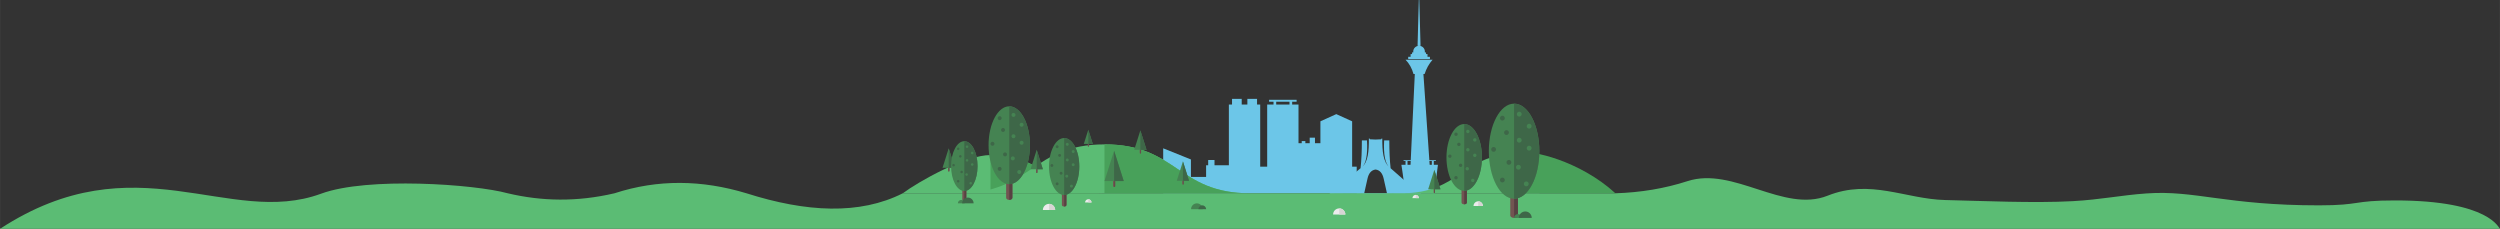<?xml version="1.0" encoding="UTF-8"?>
<!DOCTYPE svg PUBLIC "-//W3C//DTD SVG 1.1//EN" "http://www.w3.org/Graphics/SVG/1.1/DTD/svg11.dtd">
<!-- Creator: CorelDRAW X7 -->
<svg xmlns="http://www.w3.org/2000/svg" xml:space="preserve" width="1174.67mm" height="107.518mm" version="1.1" style="shape-rendering:geometricPrecision; text-rendering:geometricPrecision; image-rendering:optimizeQuality; fill-rule:evenodd; clip-rule:evenodd"
viewBox="0 0 117467 10752"
 xmlns:xlink="http://www.w3.org/1999/xlink">
 <rect x="0" y="0" width="117467" height="10752" fill="#333333" stroke="none"/>
 <defs>
  <style type="text/css">
   <![CDATA[
    .fil10 {fill:#ECEBEC;fill-rule:nonzero}
    .fil11 {fill:#D7D5D4;fill-rule:nonzero}
    .fil6 {fill:#725451;fill-rule:nonzero}
    .fil12 {fill:#634A49;fill-rule:nonzero}
    .fil5 {fill:#5BBC74;fill-rule:nonzero}
    .fil7 {fill:#574142;fill-rule:nonzero}
    .fil3 {fill:#48A15A;fill-rule:nonzero}
    .fil8 {fill:#458352;fill-rule:nonzero}
    .fil9 {fill:#3E6748;fill-rule:nonzero}
    .fil4 {fill:#48A15A;fill-rule:nonzero}
    .fil2 {fill:#5BBC74;fill-rule:nonzero}
    .fil0 {fill:#6CC6E8;fill-rule:nonzero}
    .fil1 {fill:#6CC6E8;fill-rule:nonzero}
   ]]>
  </style>
 </defs>
 <g id="Layer_x0020_1">
  <g id="_2519570499840">
   <path class="fil0" d="M67179 7795l-297 -4317 56 -1c80,-250 202,-475 375,-671l-1272 0c179,180 302,406 375,671l61 1 -202 4304 904 13zm-572 -5643l58 -2152 23 0 59 2152 -70 0c151,0 273,120 273,268 0,15 -1,28 -3,42l58 0 0 79 69 0 0 128 114 0 0 108 -1021 0 0 -108 113 0 0 -128 68 0 0 -79 59 0c-2,-14 -3,-27 -3,-42 0,-148 122,-268 273,-268l-70 0z"/>
   <path class="fil1" d="M62456 9118l1472 -1213c43,-364 61,-809 62,-1307l241 0 88 -88 50 9 0 26 265 12 265 -12 0 -26 50 -9 11 11 -11 -11c-2,554 32,1129 356,1360 -223,-145 -304,-631 -268,-1272l-15 -15 15 15 242 0c1,498 19,943 62,1307l1077 948 371 249 -101 0c-2466,0 -4232,-14 -4232,16zm1640 -19l1077 0 -156 -694c-56,-265 -183,-413 -383,-440 -199,27 -326,175 -382,440l-156 694zm135 -2501c37,641 -39,1127 -262,1272 324,-231 352,-806 350,-1360l-88 88z"/>
   <path class="fil0" d="M66135 7744l0 -180 1142 0 0 180 -1142 0zm-6170 -2965l624 0 0 134 -624 0 0 -134zm7405 2965l0 -180 97 0 0 -35 -1517 0 0 35 92 0 0 180 -194 0 58 390 133 968 -580 897 0 -900 -1211 614 0 -197 -93 0 0 197 -173 -614 -224 202 -11 -582 0 -888 -214 0 0 -2131 -745 -338 -746 338 0 1029 -255 0 0 -262 -248 0 0 262 -204 0 0 -102 -171 0 0 102 -151 0 0 -1816 -298 0 0 -134 209 0 0 -89 -1294 0 0 89 209 0 0 134 -298 0 0 2918 -328 0 0 -2918 -148 0 0 -267 -455 0 0 267 -266 0 0 -267 -455 0 0 267 -148 0 0 2852 -675 0 0 -246 -297 0 0 246 -98 0 0 549 -713 0 0 -822 -1303 -523 0 2115 12739 0 170 -1340 -194 0z"/>
   <path class="fil2" d="M0 10752l100798 0 16670 0 0 0c-53,0 -439,-1335 -4940,-1334 -1996,0 -1581,230 -3563,231 -4373,1 -5826,-721 -8097,-561 -1250,88 -2136,290 -3478,364 -1819,99 -4190,-10 -5991,-53 -1866,-45 -3513,-1007 -5525,-204 -2072,827 -4431,-1383 -6583,-684 -1071,347 -2202,534 -3386,571l-33486 0c-2027,1023 -4528,896 -7345,0 -2095,-634 -4163,-665 -6202,0 -1761,413 -3425,377 -5016,0 -1551,-427 -6589,-784 -8767,18 -4343,1599 -8716,-2509 -15089,1652l0 0z"/>
   <path class="fil2" d="M51896 9082l-7792 0 -1685 0c723,-541 2943,-1797 4121,-1797 2678,0 2678,1797 5356,1797z"/>
   <path class="fil3" d="M46540 9082l5356 0c-2678,0 -2678,-1797 -5356,-1797l0 0 0 1797z"/>
   <path class="fil2" d="M58745 9082c-3424,0 -3424,-2298 -6849,-2298 -3424,0 -3424,2298 -6849,2298l13698 0z"/>
   <path class="fil4" d="M51896 9082l6849 0c-3424,0 -3424,-2298 -6849,-2298l0 0 0 2298z"/>
   <path class="fil5" d="M72326 7248l0 1834 -6478 0c2826,0 2826,-1896 5651,-1896 307,0 580,22 827,62z"/>
   <path class="fil4" d="M75903 9082l-3577 0 -827 0 0 -1896c432,-144 2718,353 4404,1896z"/>
   <path class="fil6" d="M49894 8506l0 1128c0,39 48,71 108,71 59,0 107,-32 107,-71l0 -1128 -215 0z"/>
   <path class="fil7" d="M50109 8506l0 1128c0,39 -48,71 -107,71l0 -1199 107 0z"/>
   <path class="fil8" d="M50713 7825c0,740 -318,1339 -711,1339 -393,0 -712,-599 -712,-1339 0,-739 319,-1339 712,-1339 393,0 711,600 711,1339z"/>
   <path class="fil9" d="M50002 6486l0 2678c393,0 711,-599 711,-1339 0,-739 -318,-1339 -711,-1339z"/>
   <path class="fil9" d="M49740 8638c0,38 -31,68 -68,68 -38,0 -69,-30 -69,-68 0,-38 31,-69 69,-69 37,0 68,31 68,69z"/>
   <path class="fil9" d="M49925 8140c0,38 -31,69 -69,69 -38,0 -68,-31 -68,-69 0,-38 30,-68 68,-68 38,0 69,30 69,68z"/>
   <path class="fil9" d="M49493 7775c0,38 -30,69 -68,69 -38,0 -69,-31 -69,-69 0,-38 31,-68 69,-68 38,0 68,30 68,68z"/>
   <path class="fil9" d="M49856 7301c0,38 -31,68 -68,68 -38,0 -69,-30 -69,-68 0,-38 31,-69 69,-69 37,0 68,31 68,69z"/>
   <path class="fil8" d="M50216 6782c0,38 -31,69 -69,69 -38,0 -68,-31 -68,-69 0,-38 30,-68 68,-68 38,0 69,30 69,68z"/>
   <path class="fil8" d="M50494 7121c0,38 -30,68 -68,68 -38,0 -69,-30 -69,-68 0,-38 31,-69 69,-69 38,0 68,31 68,69z"/>
   <path class="fil8" d="M50216 7516c0,38 -31,68 -69,68 -38,0 -68,-30 -68,-68 0,-38 30,-69 68,-69 38,0 69,31 69,69z"/>
   <path class="fil8" d="M50494 7740c0,38 -30,68 -68,68 -38,0 -69,-30 -69,-68 0,-38 31,-69 69,-69 38,0 68,31 68,69z"/>
   <path class="fil8" d="M50192 8277c0,38 -30,69 -68,69 -38,0 -69,-31 -69,-69 0,-38 31,-68 69,-68 38,0 68,30 68,68z"/>
   <path class="fil8" d="M50413 8746c0,38 -30,68 -68,68 -38,0 -69,-30 -69,-68 0,-38 31,-69 69,-69 38,0 68,31 68,69z"/>
   <path class="fil9" d="M49740 6894c0,38 -31,69 -68,69 -38,0 -69,-31 -69,-69 0,-38 31,-68 69,-68 37,0 68,30 68,68z"/>
   <path class="fil6" d="M47275 7754l0 1542c0,53 66,97 146,97 81,0 147,-44 147,-97l0 -1542 -293 0z"/>
   <path class="fil7" d="M47568 7754l0 1542c0,53 -66,97 -147,97l0 -1639 147 0z"/>
   <path class="fil8" d="M48394 6824c0,1011 -436,1830 -973,1830 -536,0 -972,-819 -972,-1830 0,-1010 436,-1829 972,-1829 537,0 973,819 973,1829z"/>
   <path class="fil9" d="M47421 4995l0 3659c537,0 973,-819 973,-1830 0,-1010 -436,-1829 -973,-1829z"/>
   <path class="fil9" d="M47064 7934c0,52 -42,94 -93,94 -52,0 -94,-42 -94,-94 0,-51 42,-93 94,-93 51,0 93,42 93,93z"/>
   <path class="fil9" d="M47316 7255c0,51 -42,93 -93,93 -52,0 -94,-42 -94,-93 0,-52 42,-94 94,-94 51,0 93,42 93,94z"/>
   <path class="fil9" d="M46727 6756c0,52 -42,94 -93,94 -52,0 -94,-42 -94,-94 0,-52 42,-94 94,-94 51,0 93,42 93,94z"/>
   <path class="fil9" d="M47223 6108c0,52 -42,93 -94,93 -52,0 -93,-41 -93,-93 0,-52 41,-94 93,-94 52,0 94,42 94,94z"/>
   <path class="fil8" d="M47714 5399c0,52 -42,94 -94,94 -52,0 -93,-42 -93,-94 0,-51 41,-93 93,-93 52,0 94,42 94,93z"/>
   <path class="fil8" d="M48095 5862c0,52 -42,94 -94,94 -52,0 -93,-42 -93,-94 0,-51 41,-93 93,-93 52,0 94,42 94,93z"/>
   <path class="fil8" d="M47714 6402c0,51 -42,93 -94,93 -52,0 -93,-42 -93,-93 0,-52 41,-94 93,-94 52,0 94,42 94,94z"/>
   <path class="fil8" d="M48095 6708c0,51 -42,93 -94,93 -52,0 -93,-42 -93,-93 0,-52 41,-94 93,-94 52,0 94,42 94,94z"/>
   <path class="fil8" d="M47682 7442c0,52 -42,94 -94,94 -51,0 -93,-42 -93,-94 0,-52 42,-94 93,-94 52,0 94,42 94,94z"/>
   <path class="fil8" d="M47984 8082c0,52 -42,94 -94,94 -51,0 -93,-42 -93,-94 0,-52 42,-94 93,-94 52,0 94,42 94,94z"/>
   <path class="fil9" d="M47064 5552c0,52 -42,94 -93,94 -52,0 -94,-42 -94,-94 0,-51 42,-93 94,-93 51,0 93,42 93,93z"/>
   <path class="fil6" d="M68673 8196l0 1322c0,46 57,83 126,83 69,0 126,-37 126,-83l0 -1322 -252 0z"/>
   <path class="fil7" d="M68925 8196l0 1322c0,46 -57,83 -126,83l0 -1405 126 0z"/>
   <path class="fil8" d="M69633 7398c0,867 -374,1570 -834,1570 -460,0 -834,-703 -834,-1570 0,-866 374,-1569 834,-1569 460,0 834,703 834,1569z"/>
   <path class="fil9" d="M68799 5829l0 3139c460,0 834,-703 834,-1570 0,-866 -374,-1569 -834,-1569z"/>
   <path class="fil9" d="M68493 8350c0,45 -36,81 -81,81 -44,0 -80,-36 -80,-81 0,-44 36,-80 80,-80 45,0 81,36 81,80z"/>
   <path class="fil9" d="M68709 7768c0,44 -36,80 -80,80 -45,0 -81,-36 -81,-80 0,-45 36,-81 81,-81 44,0 80,36 80,81z"/>
   <path class="fil9" d="M68204 7340c0,44 -36,80 -81,80 -44,0 -80,-36 -80,-80 0,-45 36,-80 80,-80 45,0 81,35 81,80z"/>
   <path class="fil9" d="M68629 6784c0,44 -36,80 -81,80 -44,0 -80,-36 -80,-80 0,-44 36,-80 80,-80 45,0 81,36 81,80z"/>
   <path class="fil8" d="M69050 6176c0,45 -36,81 -81,81 -44,0 -80,-36 -80,-81 0,-44 36,-80 80,-80 45,0 81,36 81,80z"/>
   <path class="fil8" d="M69376 6573c0,45 -36,81 -80,81 -44,0 -80,-36 -80,-81 0,-44 36,-80 80,-80 44,0 80,36 80,80z"/>
   <path class="fil8" d="M69050 7036c0,44 -36,80 -81,80 -44,0 -80,-36 -80,-80 0,-44 36,-80 80,-80 45,0 81,36 81,80z"/>
   <path class="fil8" d="M69376 7298c0,45 -36,81 -80,81 -44,0 -80,-36 -80,-81 0,-44 36,-80 80,-80 44,0 80,36 80,80z"/>
   <path class="fil8" d="M69022 7928c0,45 -36,80 -80,80 -44,0 -80,-35 -80,-80 0,-44 36,-80 80,-80 44,0 80,36 80,80z"/>
   <path class="fil8" d="M69281 8477c0,44 -36,80 -80,80 -44,0 -80,-36 -80,-80 0,-44 36,-80 80,-80 44,0 80,36 80,80z"/>
   <path class="fil9" d="M68493 6308c0,44 -36,80 -81,80 -44,0 -80,-36 -80,-80 0,-45 36,-81 80,-81 45,0 81,36 81,81z"/>
   <path class="fil8" d="M56238 9555c-151,0 -274,122 -274,274l548 0c0,-152 -122,-274 -274,-274z"/>
   <path class="fil9" d="M56491 9649c-100,0 -180,80 -180,180l360 0c0,-100 -81,-180 -180,-180z"/>
   <path class="fil6" d="M70963 8239l0 1883c0,65 80,118 179,118 99,0 179,-53 179,-118l0 -1883 -358 0z"/>
   <path class="fil7" d="M71321 8239l0 1883c0,65 -80,118 -179,118l0 -2001 179 0z"/>
   <path class="fil8" d="M72329 7104c0,1234 -531,2234 -1187,2234 -655,0 -1187,-1000 -1187,-2234 0,-1234 532,-2234 1187,-2234 656,0 1187,1000 1187,2234z"/>
   <path class="fil9" d="M71142 4870l0 4468c656,0 1187,-1000 1187,-2234 0,-1234 -531,-2234 -1187,-2234z"/>
   <path class="fil9" d="M70706 8459c0,63 -51,114 -114,114 -63,0 -114,-51 -114,-114 0,-63 51,-114 114,-114 63,0 114,51 114,114z"/>
   <path class="fil9" d="M71014 7629c0,63 -51,115 -115,115 -63,0 -114,-52 -114,-115 0,-63 51,-114 114,-114 64,0 115,51 115,114z"/>
   <path class="fil9" d="M70294 7020c0,63 -51,114 -114,114 -63,0 -114,-51 -114,-114 0,-63 51,-114 114,-114 63,0 114,51 114,114z"/>
   <path class="fil9" d="M70899 6229c0,63 -51,114 -114,114 -63,0 -114,-51 -114,-114 0,-63 51,-114 114,-114 63,0 114,51 114,114z"/>
   <path class="fil8" d="M71499 5364c0,63 -51,114 -114,114 -63,0 -114,-51 -114,-114 0,-63 51,-115 114,-115 63,0 114,52 114,115z"/>
   <path class="fil8" d="M71964 5929c0,63 -51,114 -114,114 -63,0 -114,-51 -114,-114 0,-63 51,-114 114,-114 63,0 114,51 114,114z"/>
   <path class="fil8" d="M71499 6588c0,63 -51,114 -114,114 -63,0 -114,-51 -114,-114 0,-63 51,-115 114,-115 63,0 114,52 114,115z"/>
   <path class="fil8" d="M71964 6961c0,63 -51,115 -114,115 -63,0 -114,-52 -114,-115 0,-63 51,-114 114,-114 63,0 114,51 114,114z"/>
   <path class="fil8" d="M71460 7858c0,63 -51,114 -114,114 -63,0 -114,-51 -114,-114 0,-63 51,-114 114,-114 63,0 114,51 114,114z"/>
   <path class="fil8" d="M71829 8639c0,64 -51,115 -114,115 -63,0 -115,-51 -115,-115 0,-63 52,-114 115,-114 63,0 114,51 114,114z"/>
   <path class="fil9" d="M70706 5551c0,63 -51,114 -114,114 -63,0 -114,-51 -114,-114 0,-64 51,-115 114,-115 63,0 114,51 114,115z"/>
   <path class="fil8" d="M71322 10060c-99,0 -180,80 -180,180l360 0c0,-100 -80,-180 -180,-180z"/>
   <path class="fil9" d="M71669 9936c-168,0 -304,136 -304,304l607 0c0,-168 -136,-304 -303,-304z"/>
   <path class="fil10" d="M62927 9792c-160,0 -289,129 -289,288l577 0c0,-159 -129,-288 -288,-288z"/>
   <path class="fil11" d="M63215 10080c0,-159 -129,-288 -288,-288l0 288 288 0z"/>
   <path class="fil10" d="M49290 9579c-159,0 -289,129 -289,288l578 0c0,-159 -130,-288 -289,-288z"/>
   <path class="fil11" d="M49579 9867c0,-159 -130,-288 -289,-288l0 288 289 0z"/>
   <path class="fil10" d="M66519 9157c-84,0 -152,68 -152,152l304 0c0,-84 -68,-152 -152,-152z"/>
   <path class="fil11" d="M66671 9309c0,-84 -68,-152 -152,-152l0 152 152 0z"/>
   <path class="fil10" d="M51136 9361c-84,0 -152,68 -152,152l304 0c0,-84 -68,-152 -152,-152z"/>
   <path class="fil11" d="M51288 9513c0,-84 -68,-152 -152,-152l0 152 152 0z"/>
   <path class="fil10" d="M69457 9459c-122,0 -221,99 -221,221l442 0c0,-122 -99,-221 -221,-221z"/>
   <path class="fil11" d="M69678 9680c0,-122 -99,-221 -221,-221l0 221 221 0z"/>
   <path class="fil6" d="M53551 6864l0 331c0,12 14,21 31,21 18,0 32,-9 32,-21l0 -331 -63 0z"/>
   <path class="fil12" d="M53614 6864l0 331c0,12 -14,21 -32,21l0 -352 32 0z"/>
   <polygon class="fil8" points="53582,6128 53293,7040 53872,7040 "/>
   <polygon class="fil9" points="53872,7040 53582,6128 53582,7040 "/>
   <path class="fil6" d="M51113 6635l0 243c0,8 10,15 23,15 13,0 23,-7 23,-15l0 -243 -46 0z"/>
   <path class="fil12" d="M51159 6635l0 243c0,8 -10,15 -23,15l0 -258 23 0z"/>
   <polygon class="fil8" points="51136,6098 50924,6764 51347,6764 "/>
   <polygon class="fil9" points="51347,6764 51136,6098 51136,6764 "/>
   <path class="fil6" d="M55550 8320l0 332c0,11 14,20 32,20 17,0 31,-9 31,-20l0 -332 -63 0z"/>
   <path class="fil12" d="M55613 8320l0 332c0,11 -14,20 -31,20l0 -352 31 0z"/>
   <polygon class="fil8" points="55582,7584 55292,8496 55871,8496 "/>
   <polygon class="fil9" points="55871,8496 55582,7584 55582,8496 "/>
   <path class="fil6" d="M67363 8717l0 331c0,12 14,21 31,21 18,0 32,-9 32,-21l0 -331 -63 0z"/>
   <path class="fil12" d="M67426 8717l0 331c0,12 -14,21 -32,21l0 -352 32 0z"/>
   <polygon class="fil8" points="67394,7981 67105,8893 67683,8893 "/>
   <polygon class="fil9" points="67683,8893 67394,7981 67394,8893 "/>
   <path class="fil6" d="M48681 7776l0 332c0,11 14,20 31,20 18,0 32,-9 32,-20l0 -332 -63 0z"/>
   <path class="fil12" d="M48744 7776l0 332c0,11 -14,20 -32,20l0 -352 32 0z"/>
   <polygon class="fil8" points="48712,7040 48423,7952 49001,7952 "/>
   <polygon class="fil9" points="49001,7952 48712,7040 48712,7952 "/>
   <path class="fil6" d="M44545 7708l0 331c0,12 14,21 31,21 18,0 32,-9 32,-21l0 -331 -63 0z"/>
   <path class="fil12" d="M44608 7708l0 331c0,12 -14,21 -32,21l0 -352 32 0z"/>
   <polygon class="fil8" points="44576,6972 44287,7884 44865,7884 "/>
   <polygon class="fil9" points="44865,7884 44576,6972 44576,7884 "/>
   <path class="fil6" d="M52299 8233l0 518c0,18 22,33 49,33 28,0 50,-15 50,-33l0 -518 -99 0z"/>
   <path class="fil12" d="M52398 8233l0 518c0,18 -22,33 -50,33l0 -551 50 0z"/>
   <polygon class="fil8" points="52348,7082 51896,8508 52801,8508 "/>
   <polygon class="fil9" points="52801,8508 52348,7082 52348,8508 "/>
   <path class="fil6" d="M45216 8400l0 987c0,34 42,62 94,62 52,0 94,-28 94,-62l0 -987 -188 0z"/>
   <path class="fil7" d="M45404 8400l0 987c0,34 -42,62 -94,62l0 -1049 94 0z"/>
   <path class="fil8" d="M45932 7805c0,647 -278,1171 -622,1171 -344,0 -622,-524 -622,-1171 0,-647 278,-1171 622,-1171 344,0 622,524 622,1171z"/>
   <path class="fil9" d="M45310 6634l0 2342c344,0 622,-524 622,-1171 0,-647 -278,-1171 -622,-1171z"/>
   <path class="fil9" d="M45081 8516c0,33 -27,60 -60,60 -33,0 -60,-27 -60,-60 0,-33 27,-60 60,-60 33,0 60,27 60,60z"/>
   <path class="fil9" d="M45243 8081c0,33 -27,60 -60,60 -33,0 -60,-27 -60,-60 0,-33 27,-60 60,-60 33,0 60,27 60,60z"/>
   <path class="fil9" d="M44865 7761c0,33 -26,60 -59,60 -34,0 -60,-27 -60,-60 0,-33 26,-60 60,-60 33,0 59,27 59,60z"/>
   <path class="fil9" d="M45183 7346c0,33 -27,60 -60,60 -33,0 -60,-27 -60,-60 0,-33 27,-59 60,-59 33,0 60,26 60,59z"/>
   <path class="fil8" d="M45497 6893c0,33 -27,60 -60,60 -33,0 -60,-27 -60,-60 0,-33 27,-60 60,-60 33,0 60,27 60,60z"/>
   <path class="fil8" d="M45741 7189c0,33 -27,60 -60,60 -33,0 -60,-27 -60,-60 0,-33 27,-60 60,-60 33,0 60,27 60,60z"/>
   <path class="fil8" d="M45497 7535c0,33 -27,59 -60,59 -33,0 -60,-26 -60,-59 0,-34 27,-60 60,-60 33,0 60,26 60,60z"/>
   <path class="fil8" d="M45741 7730c0,33 -27,60 -60,60 -33,0 -60,-27 -60,-60 0,-33 27,-60 60,-60 33,0 60,27 60,60z"/>
   <path class="fil8" d="M45477 8200c0,33 -27,60 -60,60 -33,0 -60,-27 -60,-60 0,-33 27,-59 60,-59 33,0 60,26 60,59z"/>
   <path class="fil8" d="M45670 8610c0,33 -27,60 -60,60 -33,0 -60,-27 -60,-60 0,-33 27,-60 60,-60 33,0 60,27 60,60z"/>
   <path class="fil9" d="M45081 6991c0,33 -27,60 -60,60 -33,0 -60,-27 -60,-60 0,-33 27,-60 60,-60 33,0 60,27 60,60z"/>
   <path class="fil8" d="M45168 9393c-89,0 -161,72 -161,160l321 0c0,-88 -72,-160 -160,-160z"/>
   <path class="fil9" d="M45476 9283c-149,0 -270,121 -270,270l541 0c0,-149 -121,-270 -271,-270z"/>
  </g>
 </g>
</svg>
